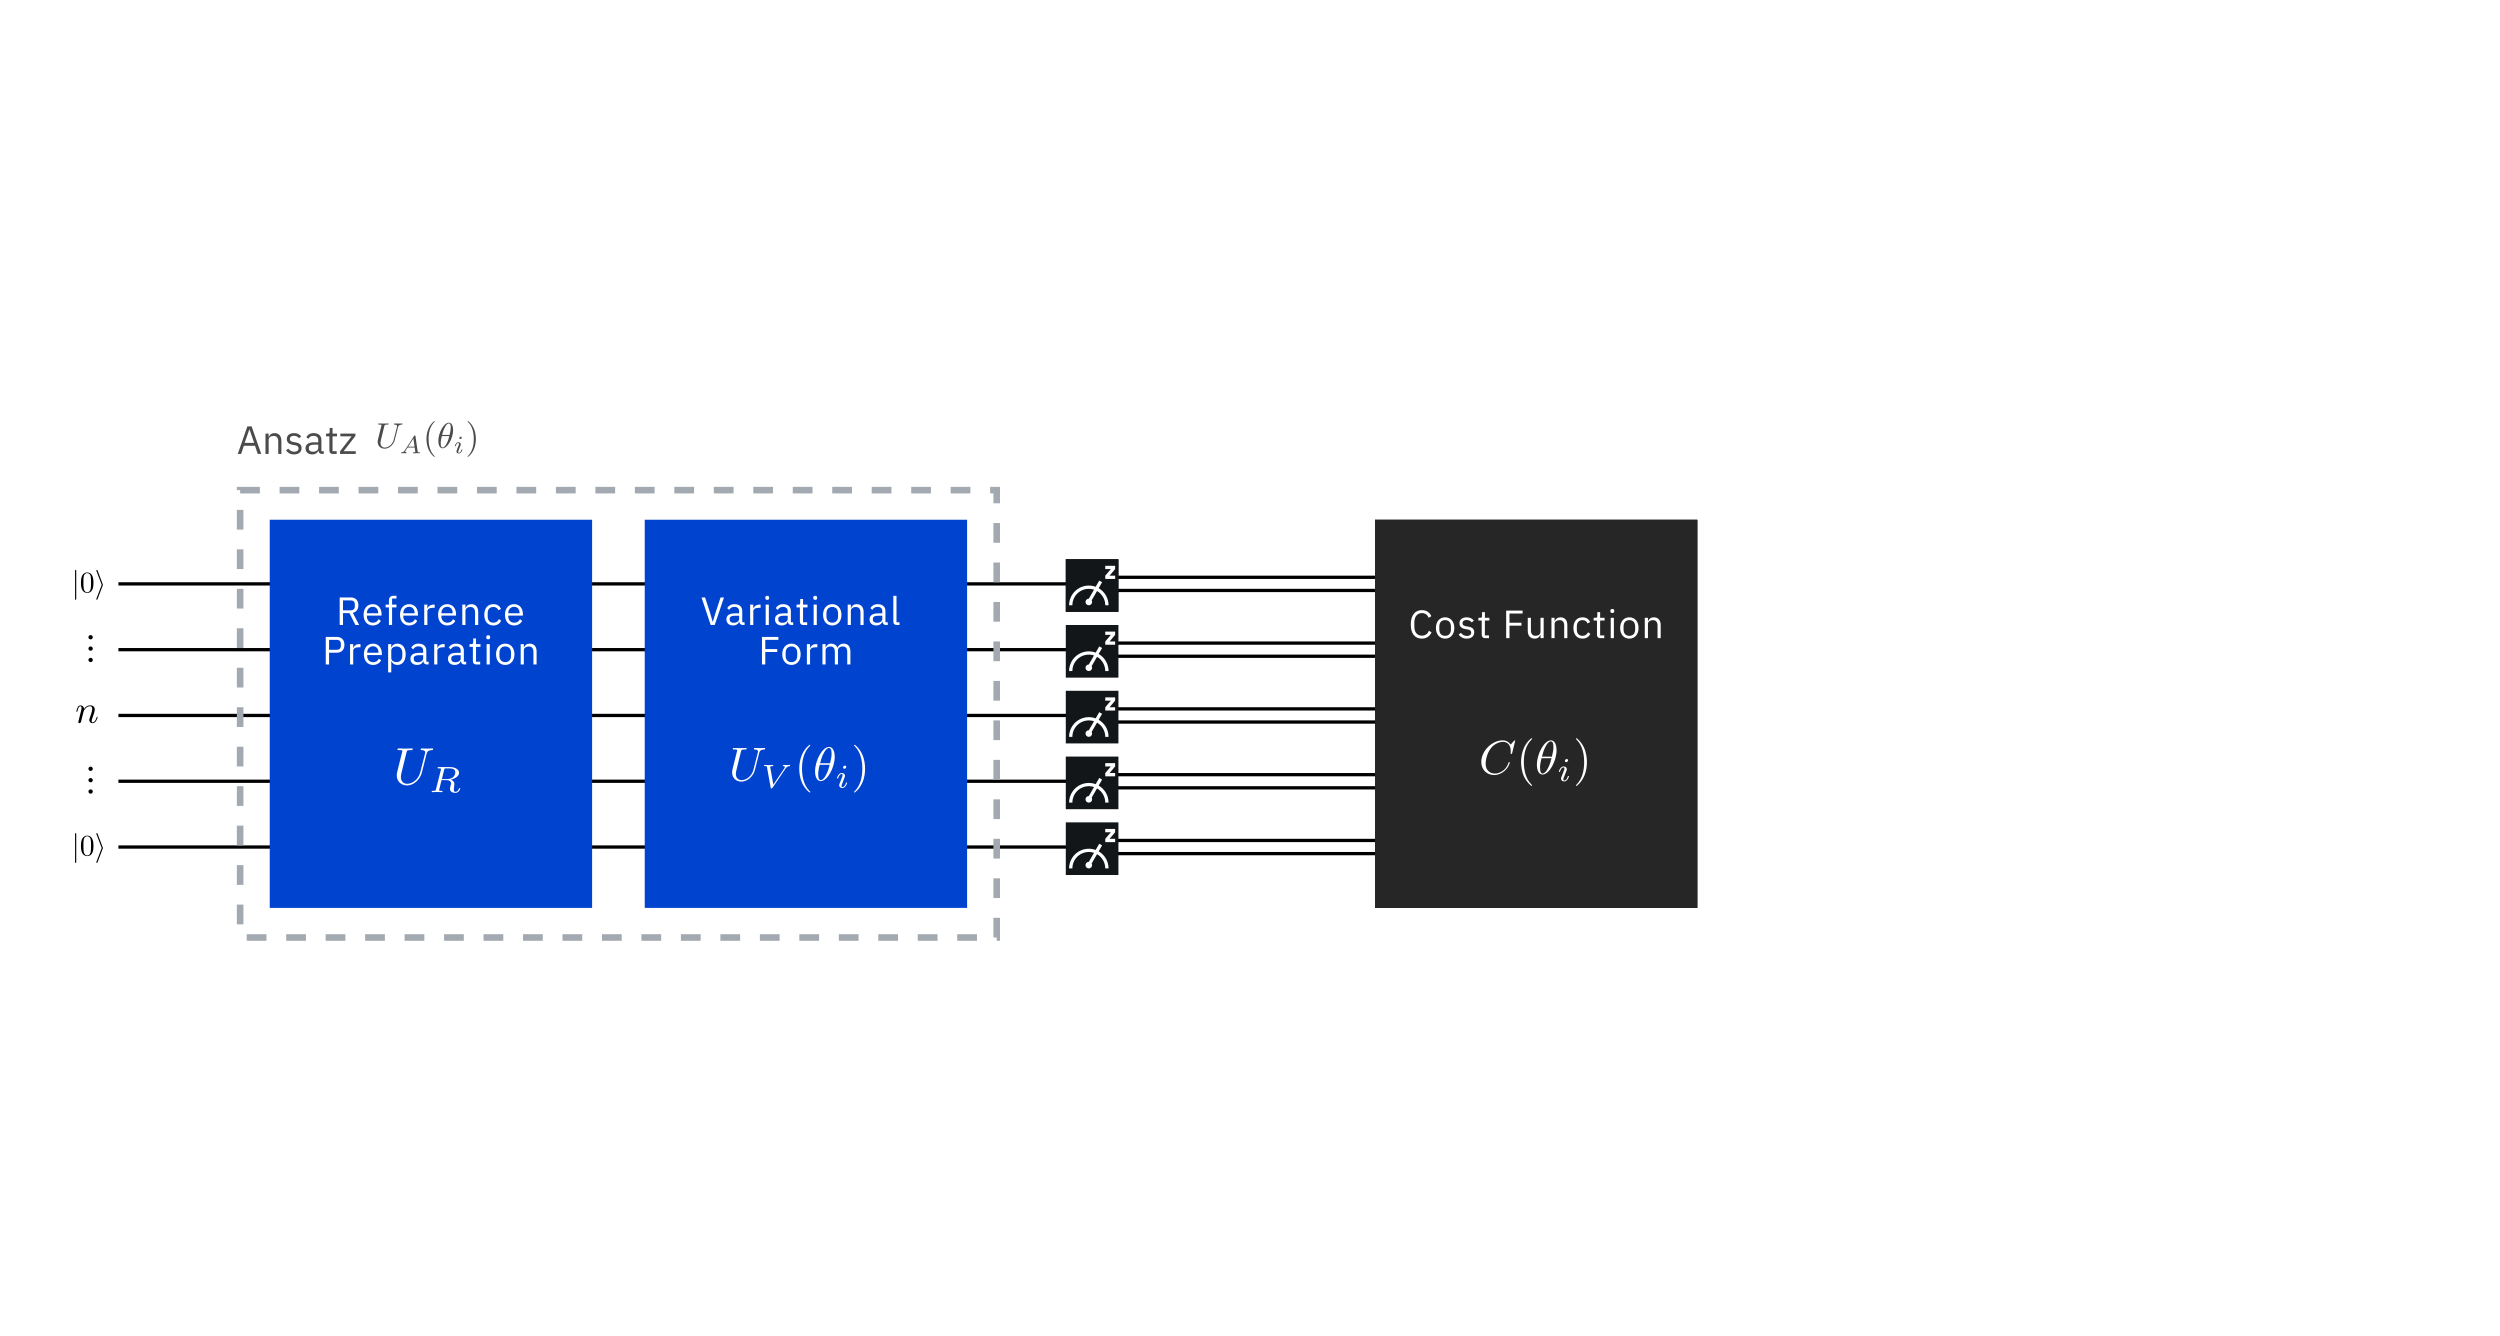 <svg width="380" height="203" viewBox="0 0 380 203" fill="none" xmlns="http://www.w3.org/2000/svg">
<rect width="380" height="203" fill="white"/>
<line x1="18" y1="88.75" x2="168" y2="88.75" stroke="black" stroke-width="0.5"/>
<line x1="18" y1="98.75" x2="168" y2="98.75" stroke="black" stroke-width="0.5"/>
<line x1="18" y1="108.75" x2="168" y2="108.75" stroke="black" stroke-width="0.5"/>
<line x1="18" y1="118.75" x2="168" y2="118.75" stroke="black" stroke-width="0.5"/>
<line x1="18" y1="128.75" x2="168" y2="128.75" stroke="black" stroke-width="0.5"/>
<line x1="169" y1="107.75" x2="215" y2="107.75" stroke="black" stroke-width="0.5"/>
<line x1="169" y1="109.75" x2="215" y2="109.75" stroke="black" stroke-width="0.5"/>
<line x1="169" y1="117.75" x2="215" y2="117.75" stroke="black" stroke-width="0.5"/>
<line x1="169" y1="119.75" x2="215" y2="119.75" stroke="black" stroke-width="0.5"/>
<line x1="169" y1="127.75" x2="215" y2="127.75" stroke="black" stroke-width="0.5"/>
<line x1="169" y1="129.75" x2="215" y2="129.75" stroke="black" stroke-width="0.5"/>
<line x1="169" y1="87.75" x2="215" y2="87.75" stroke="black" stroke-width="0.5"/>
<line x1="169" y1="89.75" x2="215" y2="89.75" stroke="black" stroke-width="0.5"/>
<line x1="169" y1="97.75" x2="215" y2="97.75" stroke="black" stroke-width="0.5"/>
<line x1="169" y1="99.75" x2="215" y2="99.75" stroke="black" stroke-width="0.5"/>
<rect x="41" y="79" width="49" height="59" fill="#0043CE"/>
<path d="M52.137 93.2H53.115L54.021 95H54.591L53.631 93.152C54.177 93.026 54.471 92.612 54.471 92C54.471 91.238 54.033 90.812 53.301 90.812H51.633V95H52.137V93.2ZM52.137 92.768V91.256H53.301C53.697 91.256 53.931 91.472 53.931 91.856V92.168C53.931 92.552 53.697 92.768 53.301 92.768H52.137ZM56.659 95.072C57.241 95.072 57.685 94.784 57.883 94.364L57.541 94.118C57.379 94.46 57.079 94.652 56.689 94.652C56.113 94.652 55.771 94.25 55.771 93.716V93.572H57.997V93.344C57.997 92.468 57.487 91.832 56.659 91.832C55.819 91.832 55.267 92.468 55.267 93.452C55.267 94.436 55.819 95.072 56.659 95.072ZM56.659 92.234C57.151 92.234 57.481 92.6 57.481 93.146V93.212H55.771V93.17C55.771 92.63 56.137 92.234 56.659 92.234ZM59.116 95H59.596V92.324H60.262V91.904H59.596V90.98H60.262V90.56H59.794C59.338 90.56 59.116 90.854 59.116 91.28V91.904H58.612V92.324H59.116V95ZM62.194 95.072C62.776 95.072 63.22 94.784 63.418 94.364L63.076 94.118C62.914 94.46 62.614 94.652 62.224 94.652C61.648 94.652 61.306 94.25 61.306 93.716V93.572H63.532V93.344C63.532 92.468 63.022 91.832 62.194 91.832C61.354 91.832 60.802 92.468 60.802 93.452C60.802 94.436 61.354 95.072 62.194 95.072ZM62.194 92.234C62.686 92.234 63.016 92.6 63.016 93.146V93.212H61.306V93.17C61.306 92.63 61.672 92.234 62.194 92.234ZM64.963 95V92.9C64.963 92.606 65.275 92.384 65.791 92.384H66.073V91.904H65.887C65.383 91.904 65.101 92.18 64.993 92.474H64.963V91.904H64.483V95H64.963ZM67.981 95.072C68.563 95.072 69.007 94.784 69.205 94.364L68.863 94.118C68.701 94.46 68.401 94.652 68.011 94.652C67.435 94.652 67.093 94.25 67.093 93.716V93.572H69.319V93.344C69.319 92.468 68.809 91.832 67.981 91.832C67.141 91.832 66.589 92.468 66.589 93.452C66.589 94.436 67.141 95.072 67.981 95.072ZM67.981 92.234C68.473 92.234 68.803 92.6 68.803 93.146V93.212H67.093V93.17C67.093 92.63 67.459 92.234 67.981 92.234ZM70.749 95V92.852C70.749 92.456 71.121 92.264 71.505 92.264C71.968 92.264 72.207 92.546 72.207 93.098V95H72.688V93.014C72.688 92.264 72.285 91.832 71.65 91.832C71.188 91.832 70.924 92.06 70.773 92.408H70.749V91.904H70.269V95H70.749ZM74.992 95.072C75.58 95.072 75.982 94.784 76.18 94.34L75.832 94.106C75.664 94.46 75.382 94.646 74.992 94.646C74.422 94.646 74.128 94.256 74.128 93.716V93.188C74.128 92.648 74.422 92.258 74.992 92.258C75.37 92.258 75.634 92.444 75.748 92.762L76.15 92.558C75.97 92.132 75.604 91.832 74.992 91.832C74.122 91.832 73.612 92.462 73.612 93.452C73.612 94.442 74.122 95.072 74.992 95.072ZM78.146 95.072C78.728 95.072 79.172 94.784 79.37 94.364L79.028 94.118C78.866 94.46 78.566 94.652 78.176 94.652C77.6 94.652 77.258 94.25 77.258 93.716V93.572H79.484V93.344C79.484 92.468 78.974 91.832 78.146 91.832C77.306 91.832 76.754 92.468 76.754 93.452C76.754 94.436 77.306 95.072 78.146 95.072ZM78.146 92.234C78.638 92.234 78.968 92.6 78.968 93.146V93.212H77.258V93.17C77.258 92.63 77.624 92.234 78.146 92.234ZM50.018 101V99.212H51.182C51.932 99.212 52.352 98.75 52.352 98.012C52.352 97.274 51.932 96.812 51.182 96.812H49.514V101H50.018ZM50.018 97.256H51.182C51.578 97.256 51.812 97.472 51.812 97.856V98.168C51.812 98.552 51.578 98.768 51.182 98.768H50.018V97.256ZM53.686 101V98.9C53.686 98.606 53.998 98.384 54.514 98.384H54.796V97.904H54.61C54.106 97.904 53.824 98.18 53.716 98.474H53.686V97.904H53.206V101H53.686ZM56.704 101.072C57.286 101.072 57.73 100.784 57.928 100.364L57.586 100.118C57.424 100.46 57.124 100.652 56.734 100.652C56.158 100.652 55.816 100.25 55.816 99.716V99.572H58.042V99.344C58.042 98.468 57.532 97.832 56.704 97.832C55.864 97.832 55.312 98.468 55.312 99.452C55.312 100.436 55.864 101.072 56.704 101.072ZM56.704 98.234C57.196 98.234 57.526 98.6 57.526 99.146V99.212H55.816V99.17C55.816 98.63 56.182 98.234 56.704 98.234ZM58.993 102.2H59.473V100.496H59.497C59.683 100.88 59.977 101.072 60.403 101.072C61.177 101.072 61.663 100.442 61.663 99.452C61.663 98.462 61.177 97.832 60.403 97.832C59.977 97.832 59.659 98.018 59.497 98.408H59.473V97.904H58.993V102.2ZM60.271 100.64C59.833 100.64 59.473 100.412 59.473 100.01V98.858C59.473 98.516 59.833 98.264 60.271 98.264C60.811 98.264 61.147 98.636 61.147 99.188V99.716C61.147 100.268 60.811 100.64 60.271 100.64ZM65.153 101V100.58H64.799V98.876C64.799 98.222 64.355 97.832 63.611 97.832C63.053 97.832 62.681 98.108 62.513 98.438L62.801 98.708C62.969 98.426 63.215 98.246 63.587 98.246C64.079 98.246 64.319 98.486 64.319 98.924V99.23H63.707C62.807 99.23 62.387 99.554 62.387 100.136C62.387 100.712 62.771 101.072 63.425 101.072C63.857 101.072 64.187 100.874 64.319 100.496H64.349C64.385 100.784 64.529 101 64.883 101H65.153ZM63.503 100.664C63.131 100.664 62.891 100.49 62.891 100.184V100.058C62.891 99.758 63.137 99.59 63.683 99.59H64.319V100.1C64.319 100.418 63.977 100.664 63.503 100.664ZM66.478 101V98.9C66.478 98.606 66.79 98.384 67.306 98.384H67.588V97.904H67.402C66.898 97.904 66.616 98.18 66.508 98.474H66.478V97.904H65.998V101H66.478ZM70.858 101V100.58H70.504V98.876C70.504 98.222 70.06 97.832 69.316 97.832C68.758 97.832 68.386 98.108 68.218 98.438L68.506 98.708C68.674 98.426 68.92 98.246 69.292 98.246C69.784 98.246 70.024 98.486 70.024 98.924V99.23H69.412C68.512 99.23 68.092 99.554 68.092 100.136C68.092 100.712 68.476 101.072 69.13 101.072C69.562 101.072 69.892 100.874 70.024 100.496H70.054C70.09 100.784 70.234 101 70.588 101H70.858ZM69.208 100.664C68.836 100.664 68.596 100.49 68.596 100.184V100.058C68.596 99.758 68.842 99.59 69.388 99.59H70.024V100.1C70.024 100.418 69.682 100.664 69.208 100.664ZM72.987 101V100.58H72.357V98.324H73.035V97.904H72.357V97.046H71.925V97.622C71.925 97.832 71.859 97.904 71.655 97.904H71.367V98.324H71.877V100.49C71.877 100.79 72.057 101 72.387 101H72.987ZM74.207 97.178C74.411 97.178 74.501 97.07 74.501 96.908V96.83C74.501 96.668 74.411 96.56 74.207 96.56C74.003 96.56 73.913 96.668 73.913 96.83V96.908C73.913 97.07 74.003 97.178 74.207 97.178ZM73.967 101H74.447V97.904H73.967V101ZM76.797 101.072C77.625 101.072 78.195 100.436 78.195 99.452C78.195 98.468 77.625 97.832 76.797 97.832C75.969 97.832 75.399 98.468 75.399 99.452C75.399 100.436 75.969 101.072 76.797 101.072ZM76.797 100.646C76.281 100.646 75.915 100.328 75.915 99.674V99.23C75.915 98.576 76.281 98.258 76.797 98.258C77.313 98.258 77.679 98.576 77.679 99.23V99.674C77.679 100.328 77.313 100.646 76.797 100.646ZM79.624 101V98.852C79.624 98.456 79.996 98.264 80.38 98.264C80.842 98.264 81.082 98.546 81.082 99.098V101H81.562V99.014C81.562 98.264 81.16 97.832 80.524 97.832C80.062 97.832 79.798 98.06 79.648 98.408H79.624V97.904H79.144V101H79.624Z" fill="white"/>
<path d="M39.708 69L38.244 64.812H37.602L36.138 69H36.648L37.068 67.764H38.76L39.18 69H39.708ZM38.634 67.32H37.188L37.896 65.28H37.926L38.634 67.32ZM40.834 69V66.852C40.834 66.456 41.206 66.264 41.59 66.264C42.052 66.264 42.292 66.546 42.292 67.098V69H42.772V67.014C42.772 66.264 42.37 65.832 41.734 65.832C41.272 65.832 41.008 66.06 40.858 66.408H40.834V65.904H40.354V69H40.834ZM44.694 69.072C45.402 69.072 45.84 68.706 45.84 68.106C45.84 67.638 45.576 67.338 44.892 67.236L44.652 67.2C44.268 67.14 44.058 67.02 44.058 66.72C44.058 66.426 44.268 66.24 44.664 66.24C45.06 66.24 45.324 66.426 45.462 66.618L45.78 66.33C45.528 66.018 45.198 65.832 44.7 65.832C44.07 65.832 43.596 66.132 43.596 66.744C43.596 67.32 44.022 67.554 44.592 67.638L44.838 67.674C45.246 67.734 45.378 67.92 45.378 68.16C45.378 68.478 45.138 68.664 44.73 68.664C44.34 68.664 44.052 68.49 43.812 68.19L43.47 68.466C43.746 68.832 44.124 69.072 44.694 69.072ZM49.208 69V68.58H48.854V66.876C48.854 66.222 48.41 65.832 47.666 65.832C47.108 65.832 46.736 66.108 46.568 66.438L46.856 66.708C47.024 66.426 47.27 66.246 47.642 66.246C48.134 66.246 48.374 66.486 48.374 66.924V67.23H47.762C46.862 67.23 46.442 67.554 46.442 68.136C46.442 68.712 46.826 69.072 47.48 69.072C47.912 69.072 48.242 68.874 48.374 68.496H48.404C48.44 68.784 48.584 69 48.938 69H49.208ZM47.558 68.664C47.186 68.664 46.946 68.49 46.946 68.184V68.058C46.946 67.758 47.192 67.59 47.738 67.59H48.374V68.1C48.374 68.418 48.032 68.664 47.558 68.664ZM51.177 69V68.58H50.547V66.324H51.225V65.904H50.547V65.046H50.115V65.622C50.115 65.832 50.049 65.904 49.845 65.904H49.557V66.324H50.067V68.49C50.067 68.79 50.247 69 50.577 69H51.177ZM54.072 69V68.58H52.23L54.024 66.264V65.904H51.738V66.324H53.442L51.684 68.598V69H54.072Z" fill="#4B4B4B"/>
<rect x="98" y="79" width="49" height="59" fill="#0043CE"/>
<path d="M108.636 95L110.046 90.812H109.524L108.828 92.924L108.354 94.496H108.324L107.862 92.924L107.172 90.812H106.632L108.024 95H108.636ZM113.176 95V94.58H112.822V92.876C112.822 92.222 112.378 91.832 111.634 91.832C111.076 91.832 110.704 92.108 110.536 92.438L110.824 92.708C110.992 92.426 111.238 92.246 111.61 92.246C112.102 92.246 112.342 92.486 112.342 92.924V93.23H111.73C110.83 93.23 110.41 93.554 110.41 94.136C110.41 94.712 110.794 95.072 111.448 95.072C111.88 95.072 112.21 94.874 112.342 94.496H112.372C112.408 94.784 112.552 95 112.906 95H113.176ZM111.526 94.664C111.154 94.664 110.914 94.49 110.914 94.184V94.058C110.914 93.758 111.16 93.59 111.706 93.59H112.342V94.1C112.342 94.418 112 94.664 111.526 94.664ZM114.501 95V92.9C114.501 92.606 114.813 92.384 115.329 92.384H115.611V91.904H115.425C114.921 91.904 114.639 92.18 114.531 92.474H114.501V91.904H114.021V95H114.501ZM116.624 91.178C116.828 91.178 116.918 91.07 116.918 90.908V90.83C116.918 90.668 116.828 90.56 116.624 90.56C116.42 90.56 116.33 90.668 116.33 90.83V90.908C116.33 91.07 116.42 91.178 116.624 91.178ZM116.384 95H116.864V91.904H116.384V95ZM120.564 95V94.58H120.21V92.876C120.21 92.222 119.766 91.832 119.022 91.832C118.464 91.832 118.092 92.108 117.924 92.438L118.212 92.708C118.38 92.426 118.626 92.246 118.998 92.246C119.49 92.246 119.73 92.486 119.73 92.924V93.23H119.118C118.218 93.23 117.798 93.554 117.798 94.136C117.798 94.712 118.182 95.072 118.836 95.072C119.268 95.072 119.598 94.874 119.73 94.496H119.76C119.796 94.784 119.94 95 120.294 95H120.564ZM118.914 94.664C118.542 94.664 118.302 94.49 118.302 94.184V94.058C118.302 93.758 118.548 93.59 119.094 93.59H119.73V94.1C119.73 94.418 119.388 94.664 118.914 94.664ZM122.693 95V94.58H122.063V92.324H122.741V91.904H122.063V91.046H121.631V91.622C121.631 91.832 121.565 91.904 121.361 91.904H121.073V92.324H121.583V94.49C121.583 94.79 121.763 95 122.093 95H122.693ZM123.913 91.178C124.117 91.178 124.207 91.07 124.207 90.908V90.83C124.207 90.668 124.117 90.56 123.913 90.56C123.709 90.56 123.619 90.668 123.619 90.83V90.908C123.619 91.07 123.709 91.178 123.913 91.178ZM123.673 95H124.153V91.904H123.673V95ZM126.503 95.072C127.331 95.072 127.901 94.436 127.901 93.452C127.901 92.468 127.331 91.832 126.503 91.832C125.675 91.832 125.105 92.468 125.105 93.452C125.105 94.436 125.675 95.072 126.503 95.072ZM126.503 94.646C125.987 94.646 125.621 94.328 125.621 93.674V93.23C125.621 92.576 125.987 92.258 126.503 92.258C127.019 92.258 127.385 92.576 127.385 93.23V93.674C127.385 94.328 127.019 94.646 126.503 94.646ZM129.33 95V92.852C129.33 92.456 129.702 92.264 130.086 92.264C130.548 92.264 130.788 92.546 130.788 93.098V95H131.268V93.014C131.268 92.264 130.866 91.832 130.23 91.832C129.768 91.832 129.504 92.06 129.354 92.408H129.33V91.904H128.85V95H129.33ZM134.941 95V94.58H134.587V92.876C134.587 92.222 134.143 91.832 133.399 91.832C132.841 91.832 132.469 92.108 132.301 92.438L132.589 92.708C132.757 92.426 133.003 92.246 133.375 92.246C133.867 92.246 134.107 92.486 134.107 92.924V93.23H133.495C132.595 93.23 132.175 93.554 132.175 94.136C132.175 94.712 132.559 95.072 133.213 95.072C133.645 95.072 133.975 94.874 134.107 94.496H134.137C134.173 94.784 134.317 95 134.671 95H134.941ZM133.291 94.664C132.919 94.664 132.679 94.49 132.679 94.184V94.058C132.679 93.758 132.925 93.59 133.471 93.59H134.107V94.1C134.107 94.418 133.765 94.664 133.291 94.664ZM136.722 95V94.58H136.266V90.56H135.786V94.502C135.786 94.79 135.966 95 136.296 95H136.722ZM116.323 101V99.104H118.141V98.66H116.323V97.256H118.315V96.812H115.819V101H116.323ZM120.3 101.072C121.128 101.072 121.698 100.436 121.698 99.452C121.698 98.468 121.128 97.832 120.3 97.832C119.472 97.832 118.902 98.468 118.902 99.452C118.902 100.436 119.472 101.072 120.3 101.072ZM120.3 100.646C119.784 100.646 119.418 100.328 119.418 99.674V99.23C119.418 98.576 119.784 98.258 120.3 98.258C120.816 98.258 121.182 98.576 121.182 99.23V99.674C121.182 100.328 120.816 100.646 120.3 100.646ZM123.128 101V98.9C123.128 98.606 123.44 98.384 123.956 98.384H124.238V97.904H124.052C123.548 97.904 123.266 98.18 123.158 98.474H123.128V97.904H122.648V101H123.128ZM125.491 101V98.852C125.491 98.456 125.851 98.264 126.229 98.264C126.685 98.264 126.895 98.546 126.895 99.098V101H127.375V98.852C127.375 98.456 127.723 98.264 128.101 98.264C128.569 98.264 128.779 98.552 128.779 99.098V101H129.259V99.014C129.259 98.264 128.881 97.832 128.251 97.832C127.723 97.832 127.423 98.126 127.309 98.462H127.297C127.129 98.018 126.757 97.832 126.349 97.832C125.869 97.832 125.653 98.09 125.515 98.408H125.491V97.904H125.011V101H125.491Z" fill="white"/>
<rect x="209" y="79" width="49" height="59" fill="#262626"/>
<rect x="209" y="79" width="49" height="59" fill="#262626"/>
<path d="M216.126 97.072C216.822 97.072 217.332 96.706 217.596 96.118L217.194 95.866C217.026 96.322 216.66 96.622 216.126 96.622C215.406 96.622 214.98 96.1 214.98 95.242V94.618C214.98 93.76 215.406 93.19 216.126 93.19C216.642 93.19 216.99 93.472 217.158 93.904L217.566 93.658C217.302 93.076 216.822 92.74 216.126 92.74C215.07 92.74 214.44 93.532 214.44 94.93C214.44 96.328 215.07 97.072 216.126 97.072ZM219.658 97.072C220.486 97.072 221.056 96.436 221.056 95.452C221.056 94.468 220.486 93.832 219.658 93.832C218.83 93.832 218.26 94.468 218.26 95.452C218.26 96.436 218.83 97.072 219.658 97.072ZM219.658 96.646C219.142 96.646 218.776 96.328 218.776 95.674V95.23C218.776 94.576 219.142 94.258 219.658 94.258C220.174 94.258 220.54 94.576 220.54 95.23V95.674C220.54 96.328 220.174 96.646 219.658 96.646ZM222.936 97.072C223.644 97.072 224.082 96.706 224.082 96.106C224.082 95.638 223.818 95.338 223.134 95.236L222.894 95.2C222.51 95.14 222.3 95.02 222.3 94.72C222.3 94.426 222.51 94.24 222.906 94.24C223.302 94.24 223.566 94.426 223.704 94.618L224.022 94.33C223.77 94.018 223.44 93.832 222.942 93.832C222.312 93.832 221.838 94.132 221.838 94.744C221.838 95.32 222.264 95.554 222.834 95.638L223.08 95.674C223.488 95.734 223.62 95.92 223.62 96.16C223.62 96.478 223.38 96.664 222.972 96.664C222.582 96.664 222.294 96.49 222.054 96.19L221.712 96.466C221.988 96.832 222.366 97.072 222.936 97.072ZM226.333 97V96.58H225.703V94.324H226.381V93.904H225.703V93.046H225.271V93.622C225.271 93.832 225.205 93.904 225.001 93.904H224.713V94.324H225.223V96.49C225.223 96.79 225.403 97 225.733 97H226.333ZM229.442 97V95.104H231.26V94.66H229.442V93.256H231.434V92.812H228.938V97H229.442ZM234.157 97H234.637V93.904H234.157V96.046C234.157 96.454 233.785 96.64 233.407 96.64C232.945 96.64 232.699 96.358 232.699 95.806V93.904H232.219V95.89C232.219 96.64 232.627 97.072 233.263 97.072C233.779 97.072 234.013 96.79 234.133 96.496H234.157V97ZM236.299 97V94.852C236.299 94.456 236.671 94.264 237.055 94.264C237.517 94.264 237.757 94.546 237.757 95.098V97H238.237V95.014C238.237 94.264 237.835 93.832 237.199 93.832C236.737 93.832 236.473 94.06 236.323 94.408H236.299V93.904H235.819V97H236.299ZM240.542 97.072C241.13 97.072 241.532 96.784 241.73 96.34L241.382 96.106C241.214 96.46 240.932 96.646 240.542 96.646C239.972 96.646 239.678 96.256 239.678 95.716V95.188C239.678 94.648 239.972 94.258 240.542 94.258C240.92 94.258 241.184 94.444 241.298 94.762L241.7 94.558C241.52 94.132 241.154 93.832 240.542 93.832C239.672 93.832 239.162 94.462 239.162 95.452C239.162 96.442 239.672 97.072 240.542 97.072ZM243.851 97V96.58H243.221V94.324H243.899V93.904H243.221V93.046H242.789V93.622C242.789 93.832 242.723 93.904 242.519 93.904H242.231V94.324H242.741V96.49C242.741 96.79 242.921 97 243.251 97H243.851ZM245.071 93.178C245.275 93.178 245.365 93.07 245.365 92.908V92.83C245.365 92.668 245.275 92.56 245.071 92.56C244.867 92.56 244.777 92.668 244.777 92.83V92.908C244.777 93.07 244.867 93.178 245.071 93.178ZM244.831 97H245.311V93.904H244.831V97ZM247.661 97.072C248.489 97.072 249.059 96.436 249.059 95.452C249.059 94.468 248.489 93.832 247.661 93.832C246.833 93.832 246.263 94.468 246.263 95.452C246.263 96.436 246.833 97.072 247.661 97.072ZM247.661 96.646C247.145 96.646 246.779 96.328 246.779 95.674V95.23C246.779 94.576 247.145 94.258 247.661 94.258C248.177 94.258 248.543 94.576 248.543 95.23V95.674C248.543 96.328 248.177 96.646 247.661 96.646ZM250.488 97V94.852C250.488 94.456 250.86 94.264 251.244 94.264C251.706 94.264 251.946 94.546 251.946 95.098V97H252.426V95.014C252.426 94.264 252.024 93.832 251.388 93.832C250.926 93.832 250.662 94.06 250.512 94.408H250.488V93.904H250.008V97H250.488Z" fill="white"/>
<g clip-path="url(#clip0_255_694)">
<path d="M230.305 112.614C230.305 112.591 230.293 112.534 230.225 112.534C230.203 112.534 230.191 112.546 230.112 112.625L229.612 113.182C229.543 113.08 229.214 112.534 228.407 112.534C226.782 112.534 225.157 114.137 225.157 115.819C225.157 117.012 226.009 117.807 227.123 117.807C227.748 117.807 228.305 117.523 228.691 117.182C229.362 116.591 229.487 115.932 229.487 115.909C229.487 115.83 229.407 115.83 229.396 115.83C229.35 115.83 229.316 115.853 229.305 115.909C229.237 116.114 229.066 116.637 228.566 117.057C228.066 117.455 227.612 117.58 227.237 117.58C226.589 117.58 225.816 117.205 225.816 116.08C225.816 115.659 225.964 114.489 226.691 113.637C227.134 113.125 227.816 112.762 228.464 112.762C229.203 112.762 229.634 113.319 229.634 114.159C229.634 114.455 229.612 114.455 229.612 114.534C229.612 114.603 229.691 114.603 229.714 114.603C229.805 114.603 229.805 114.591 229.85 114.455L230.305 112.614Z" fill="white"/>
<path d="M232.886 119.387C232.886 119.364 232.886 119.353 232.761 119.228C231.863 118.318 231.624 116.943 231.624 115.83C231.624 114.568 231.897 113.307 232.795 112.409C232.886 112.318 232.886 112.307 232.886 112.284C232.886 112.228 232.863 112.205 232.818 112.205C232.738 112.205 232.09 112.705 231.659 113.625C231.295 114.421 231.204 115.228 231.204 115.83C231.204 116.398 231.284 117.273 231.681 118.103C232.124 118.989 232.738 119.466 232.818 119.466C232.863 119.466 232.886 119.443 232.886 119.387Z" fill="white"/>
<path d="M236.598 114.023C236.598 113.546 236.473 112.534 235.734 112.534C234.723 112.534 233.609 114.58 233.609 116.239C233.609 116.921 233.814 117.728 234.473 117.728C235.496 117.728 236.598 115.648 236.598 114.023ZM234.371 115.012C234.496 114.557 234.643 113.978 234.939 113.455C235.132 113.103 235.393 112.694 235.723 112.694C236.075 112.694 236.121 113.159 236.121 113.569C236.121 113.932 236.064 114.296 235.893 115.012H234.371ZM235.825 115.25C235.746 115.58 235.598 116.194 235.314 116.716C235.064 117.216 234.791 117.569 234.473 117.569C234.234 117.569 234.087 117.353 234.087 116.682C234.087 116.375 234.132 115.955 234.314 115.25H235.825Z" fill="white"/>
<path d="M238.354 115.564C238.354 115.485 238.286 115.371 238.149 115.371C238.013 115.371 237.865 115.507 237.865 115.655C237.865 115.735 237.922 115.848 238.07 115.848C238.206 115.848 238.354 115.701 238.354 115.564ZM237.32 118.144C237.297 118.212 237.274 118.269 237.274 118.36C237.274 118.598 237.468 118.78 237.752 118.78C238.252 118.78 238.479 118.087 238.479 118.007C238.479 117.939 238.411 117.939 238.399 117.939C238.331 117.939 238.32 117.973 238.297 118.03C238.184 118.439 237.968 118.644 237.763 118.644C237.661 118.644 237.638 118.576 237.638 118.462C237.638 118.348 237.672 118.257 237.718 118.144C237.774 118.007 237.831 117.871 237.877 117.735C237.922 117.61 238.115 117.155 238.127 117.087C238.149 117.042 238.161 116.985 238.161 116.928C238.161 116.689 237.956 116.496 237.684 116.496C237.172 116.496 236.945 117.189 236.945 117.28C236.945 117.337 237.013 117.337 237.036 117.337C237.104 117.337 237.104 117.314 237.127 117.257C237.252 116.826 237.479 116.644 237.661 116.644C237.74 116.644 237.786 116.678 237.786 116.814C237.786 116.939 237.763 117.007 237.638 117.326L237.32 118.144Z" fill="white"/>
<path d="M241.212 115.83C241.212 115.273 241.133 114.398 240.735 113.568C240.303 112.682 239.678 112.205 239.61 112.205C239.565 112.205 239.531 112.239 239.531 112.284C239.531 112.307 239.531 112.318 239.667 112.455C240.383 113.171 240.792 114.318 240.792 115.83C240.792 117.08 240.531 118.353 239.633 119.262C239.531 119.353 239.531 119.364 239.531 119.387C239.531 119.432 239.565 119.466 239.61 119.466C239.678 119.466 240.337 118.966 240.758 118.046C241.133 117.25 241.212 116.443 241.212 115.83Z" fill="white"/>
</g>
<g clip-path="url(#clip1_255_694)">
<path d="M11.588 86.791C11.588 86.713 11.588 86.628 11.503 86.628C11.411 86.628 11.411 86.713 11.411 86.791V91.003C11.411 91.081 11.411 91.166 11.503 91.166C11.588 91.166 11.588 91.081 11.588 91.003V86.791Z" fill="black"/>
<path d="M14.208 88.581C14.208 88.219 14.186 87.857 14.03 87.523C13.824 87.082 13.448 87.011 13.263 87.011C12.986 87.011 12.659 87.132 12.468 87.551C12.326 87.864 12.304 88.219 12.304 88.581C12.304 88.922 12.319 89.327 12.51 89.675C12.702 90.037 13.036 90.129 13.256 90.129C13.498 90.129 13.845 90.037 14.044 89.604C14.186 89.291 14.208 88.936 14.208 88.581ZM13.256 90.03C13.079 90.03 12.809 89.916 12.73 89.483C12.681 89.213 12.681 88.794 12.681 88.524C12.681 88.233 12.681 87.935 12.716 87.693C12.802 87.153 13.142 87.111 13.256 87.111C13.405 87.111 13.704 87.196 13.789 87.644C13.838 87.899 13.838 88.24 13.838 88.524C13.838 88.865 13.838 89.171 13.789 89.462C13.718 89.895 13.462 90.03 13.256 90.03Z" fill="black"/>
<path d="M15.625 88.972C15.646 88.922 15.646 88.908 15.646 88.894C15.646 88.886 15.646 88.872 15.625 88.823L14.836 86.734C14.808 86.656 14.78 86.628 14.73 86.628C14.68 86.628 14.638 86.671 14.638 86.72C14.638 86.734 14.638 86.742 14.659 86.791L15.461 88.894L14.659 90.989C14.638 91.038 14.638 91.053 14.638 91.074C14.638 91.124 14.68 91.166 14.73 91.166C14.787 91.166 14.808 91.117 14.822 91.074L15.625 88.972Z" fill="black"/>
</g>
<g clip-path="url(#clip2_255_694)">
<path d="M11.588 126.791C11.588 126.713 11.588 126.628 11.503 126.628C11.411 126.628 11.411 126.713 11.411 126.791V131.003C11.411 131.081 11.411 131.166 11.503 131.166C11.588 131.166 11.588 131.081 11.588 131.003V126.791Z" fill="black"/>
<path d="M14.208 128.581C14.208 128.219 14.186 127.857 14.03 127.523C13.824 127.082 13.448 127.011 13.263 127.011C12.986 127.011 12.659 127.132 12.468 127.551C12.326 127.864 12.304 128.219 12.304 128.581C12.304 128.922 12.319 129.327 12.51 129.675C12.702 130.037 13.036 130.129 13.256 130.129C13.498 130.129 13.845 130.037 14.044 129.604C14.186 129.291 14.208 128.936 14.208 128.581ZM13.256 130.03C13.079 130.03 12.809 129.916 12.73 129.483C12.681 129.213 12.681 128.794 12.681 128.524C12.681 128.233 12.681 127.935 12.716 127.693C12.802 127.154 13.142 127.111 13.256 127.111C13.405 127.111 13.704 127.196 13.789 127.644C13.838 127.899 13.838 128.24 13.838 128.524C13.838 128.865 13.838 129.171 13.789 129.462C13.718 129.895 13.462 130.03 13.256 130.03Z" fill="black"/>
<path d="M15.625 128.972C15.646 128.922 15.646 128.908 15.646 128.894C15.646 128.886 15.646 128.872 15.625 128.823L14.836 126.734C14.808 126.656 14.78 126.628 14.73 126.628C14.68 126.628 14.638 126.671 14.638 126.72C14.638 126.734 14.638 126.742 14.659 126.791L15.461 128.894L14.659 130.989C14.638 131.038 14.638 131.053 14.638 131.074C14.638 131.124 14.68 131.166 14.73 131.166C14.787 131.166 14.808 131.117 14.822 131.074L15.625 128.972Z" fill="black"/>
</g>
<path d="M11.955 109.503C11.936 109.597 11.898 109.738 11.898 109.766C11.898 109.869 11.983 109.925 12.076 109.925C12.152 109.925 12.255 109.878 12.302 109.756C12.302 109.747 12.377 109.466 12.414 109.316L12.545 108.781C12.573 108.641 12.611 108.51 12.648 108.378C12.667 108.275 12.714 108.097 12.723 108.078C12.808 107.891 13.127 107.347 13.698 107.347C13.97 107.347 14.017 107.572 14.017 107.769C14.017 108.135 13.726 108.903 13.633 109.156C13.576 109.297 13.567 109.372 13.567 109.438C13.567 109.719 13.783 109.925 14.064 109.925C14.627 109.925 14.842 109.053 14.842 109.006C14.842 108.941 14.795 108.941 14.777 108.941C14.711 108.941 14.711 108.96 14.683 109.053C14.561 109.456 14.364 109.794 14.073 109.794C13.97 109.794 13.933 109.738 13.933 109.597C13.933 109.447 13.98 109.306 14.036 109.175C14.148 108.856 14.402 108.2 14.402 107.853C14.402 107.46 14.148 107.216 13.717 107.216C13.173 107.216 12.883 107.6 12.78 107.741C12.752 107.403 12.508 107.216 12.226 107.216C11.955 107.216 11.842 107.45 11.786 107.553C11.683 107.76 11.608 108.116 11.608 108.135C11.608 108.2 11.664 108.2 11.673 108.2C11.739 108.2 11.739 108.191 11.777 108.06C11.88 107.638 12.002 107.347 12.217 107.347C12.33 107.347 12.395 107.422 12.395 107.619C12.395 107.75 12.377 107.816 12.302 108.125L11.955 109.503Z" fill="black"/>
<g clip-path="url(#clip3_255_694)">
<path d="M13.772 99.986C13.596 99.986 13.44 100.133 13.44 100.308C13.44 100.494 13.596 100.64 13.772 100.64C13.957 100.64 14.104 100.494 14.104 100.308C14.104 100.133 13.957 99.986 13.772 99.986Z" fill="black"/>
<path d="M13.772 98.259C13.596 98.259 13.44 98.406 13.44 98.582C13.44 98.767 13.596 98.914 13.772 98.914C13.957 98.914 14.104 98.767 14.104 98.582C14.104 98.406 13.957 98.259 13.772 98.259Z" fill="black"/>
<path d="M13.772 96.532C13.596 96.532 13.44 96.679 13.44 96.855C13.44 97.04 13.596 97.186 13.772 97.186C13.957 97.186 14.104 97.04 14.104 96.855C14.104 96.679 13.957 96.532 13.772 96.532Z" fill="black"/>
</g>
<g clip-path="url(#clip4_255_694)">
<path d="M13.772 119.986C13.596 119.986 13.44 120.133 13.44 120.308C13.44 120.494 13.596 120.64 13.772 120.64C13.957 120.64 14.104 120.494 14.104 120.308C14.104 120.133 13.957 119.986 13.772 119.986Z" fill="black"/>
<path d="M13.772 118.259C13.596 118.259 13.44 118.406 13.44 118.582C13.44 118.767 13.596 118.914 13.772 118.914C13.957 118.914 14.104 118.767 14.104 118.582C14.104 118.406 13.957 118.259 13.772 118.259Z" fill="black"/>
<path d="M13.772 116.532C13.596 116.532 13.44 116.679 13.44 116.854C13.44 117.04 13.596 117.187 13.772 117.187C13.957 117.187 14.104 117.04 14.104 116.854C14.104 116.679 13.957 116.532 13.772 116.532Z" fill="black"/>
</g>
<g clip-path="url(#clip5_255_694)">
<path d="M60.494 64.938C60.554 64.716 60.648 64.554 61.082 64.537C61.108 64.537 61.176 64.528 61.176 64.426C61.176 64.426 61.176 64.367 61.108 64.367C60.929 64.367 60.733 64.383 60.554 64.383C60.366 64.383 60.162 64.367 59.983 64.367C59.949 64.367 59.889 64.367 59.889 64.477C59.889 64.537 59.94 64.537 59.983 64.537C60.298 64.545 60.358 64.656 60.358 64.775C60.358 64.793 60.341 64.878 60.341 64.886L59.846 66.829C59.667 67.562 59.037 68.031 58.491 68.031C58.125 68.031 57.835 67.793 57.835 67.324C57.835 67.315 57.835 67.145 57.895 66.906L58.415 64.784C58.466 64.588 58.474 64.537 58.875 64.537C59.02 64.537 59.062 64.537 59.062 64.426C59.062 64.367 59.003 64.367 58.986 64.367C58.832 64.367 58.44 64.383 58.287 64.383C58.133 64.383 57.741 64.367 57.588 64.367C57.545 64.367 57.486 64.367 57.486 64.477C57.486 64.537 57.528 64.537 57.639 64.537C57.648 64.537 57.75 64.537 57.844 64.545C57.937 64.562 57.989 64.562 57.989 64.639C57.989 64.665 57.929 64.895 57.895 65.023L57.776 65.5C57.724 65.713 57.469 66.736 57.443 66.847C57.409 66.992 57.409 67.077 57.409 67.162C57.409 67.818 57.903 68.202 58.474 68.202C59.156 68.202 59.83 67.588 60.008 66.872L60.494 64.938Z" fill="#4B4B4B"/>
<path d="M61.538 68.437C61.401 68.65 61.282 68.744 61.06 68.761C61.018 68.761 60.967 68.761 60.967 68.838C60.967 68.88 61.001 68.897 61.026 68.897C61.12 68.897 61.248 68.88 61.35 68.88C61.47 68.88 61.632 68.897 61.742 68.897C61.759 68.897 61.819 68.897 61.819 68.812C61.819 68.761 61.768 68.761 61.751 68.761C61.725 68.753 61.589 68.753 61.589 68.65C61.589 68.599 61.623 68.54 61.64 68.505L61.947 68.028H63.038L63.123 68.659C63.114 68.701 63.089 68.761 62.867 68.761C62.816 68.761 62.765 68.761 62.765 68.846C62.765 68.863 62.774 68.897 62.825 68.897C62.935 68.897 63.208 68.88 63.319 68.88C63.387 68.88 63.472 68.889 63.541 68.889C63.609 68.889 63.685 68.897 63.754 68.897C63.805 68.897 63.83 68.863 63.83 68.821C63.83 68.761 63.788 68.761 63.728 68.761C63.507 68.761 63.498 68.727 63.489 68.642L63.149 66.29C63.14 66.213 63.132 66.187 63.063 66.187C62.987 66.187 62.97 66.221 62.935 66.272L61.538 68.437ZM62.041 67.892L62.833 66.647L63.012 67.892H62.041Z" fill="#4B4B4B"/>
<path d="M66.087 69.386C66.087 69.369 66.087 69.361 65.993 69.267C65.32 68.585 65.141 67.554 65.141 66.719C65.141 65.773 65.345 64.827 66.018 64.153C66.087 64.085 66.087 64.077 66.087 64.06C66.087 64.017 66.07 64 66.035 64C65.976 64 65.49 64.375 65.166 65.065C64.893 65.662 64.825 66.267 64.825 66.719C64.825 67.145 64.885 67.801 65.183 68.423C65.516 69.088 65.976 69.446 66.035 69.446C66.07 69.446 66.087 69.429 66.087 69.386Z" fill="#4B4B4B"/>
<path d="M68.871 65.364C68.871 65.006 68.777 64.247 68.223 64.247C67.465 64.247 66.629 65.781 66.629 67.025C66.629 67.537 66.783 68.142 67.277 68.142C68.044 68.142 68.871 66.582 68.871 65.364ZM67.2 66.105C67.294 65.764 67.405 65.329 67.626 64.937C67.771 64.673 67.967 64.366 68.215 64.366C68.479 64.366 68.513 64.716 68.513 65.023C68.513 65.295 68.47 65.568 68.342 66.105H67.2ZM68.291 66.284C68.232 66.531 68.121 66.991 67.908 67.383C67.72 67.758 67.516 68.023 67.277 68.023C67.098 68.023 66.987 67.861 66.987 67.358C66.987 67.128 67.021 66.812 67.158 66.284H68.291Z" fill="#4B4B4B"/>
<path d="M70.188 66.52C70.188 66.46 70.137 66.375 70.034 66.375C69.932 66.375 69.821 66.477 69.821 66.588C69.821 66.647 69.864 66.733 69.975 66.733C70.077 66.733 70.188 66.622 70.188 66.52ZM69.412 68.454C69.395 68.505 69.378 68.548 69.378 68.616C69.378 68.795 69.523 68.932 69.736 68.932C70.111 68.932 70.281 68.412 70.281 68.352C70.281 68.301 70.23 68.301 70.222 68.301C70.171 68.301 70.162 68.326 70.145 68.369C70.06 68.676 69.898 68.829 69.745 68.829C69.668 68.829 69.651 68.778 69.651 68.693C69.651 68.608 69.676 68.54 69.71 68.454C69.753 68.352 69.796 68.25 69.83 68.147C69.864 68.054 70.009 67.713 70.017 67.662C70.034 67.628 70.043 67.585 70.043 67.542C70.043 67.363 69.889 67.219 69.685 67.219C69.301 67.219 69.131 67.738 69.131 67.807C69.131 67.849 69.182 67.849 69.199 67.849C69.25 67.849 69.25 67.832 69.267 67.79C69.361 67.466 69.531 67.329 69.668 67.329C69.728 67.329 69.762 67.355 69.762 67.457C69.762 67.551 69.745 67.602 69.651 67.841L69.412 68.454Z" fill="#4B4B4B"/>
<path d="M72.332 66.719C72.332 66.301 72.272 65.645 71.974 65.023C71.65 64.358 71.181 64 71.13 64C71.096 64 71.07 64.026 71.07 64.06C71.07 64.077 71.07 64.085 71.173 64.188C71.71 64.724 72.016 65.585 72.016 66.719C72.016 67.656 71.82 68.611 71.147 69.293C71.07 69.361 71.07 69.369 71.07 69.386C71.07 69.421 71.096 69.446 71.13 69.446C71.181 69.446 71.675 69.071 71.991 68.381C72.272 67.784 72.332 67.179 72.332 66.719Z" fill="#4B4B4B"/>
</g>
<rect x="36.5" y="74.5" width="115" height="68" stroke="#A2A9B0" stroke-dasharray="3 3"/>
<path d="M115.396 114.455C115.475 114.159 115.6 113.943 116.18 113.921C116.214 113.921 116.305 113.909 116.305 113.773C116.305 113.773 116.305 113.693 116.214 113.693C115.975 113.693 115.714 113.716 115.475 113.716C115.225 113.716 114.953 113.693 114.714 113.693C114.668 113.693 114.589 113.693 114.589 113.841C114.589 113.921 114.657 113.921 114.714 113.921C115.134 113.932 115.214 114.08 115.214 114.239C115.214 114.262 115.191 114.375 115.191 114.387L114.532 116.977C114.293 117.955 113.453 118.58 112.725 118.58C112.237 118.58 111.85 118.262 111.85 117.637C111.85 117.625 111.85 117.398 111.93 117.08L112.623 114.25C112.691 113.989 112.703 113.921 113.237 113.921C113.43 113.921 113.487 113.921 113.487 113.773C113.487 113.693 113.407 113.693 113.384 113.693C113.18 113.693 112.657 113.716 112.453 113.716C112.248 113.716 111.725 113.693 111.521 113.693C111.464 113.693 111.384 113.693 111.384 113.841C111.384 113.921 111.441 113.921 111.589 113.921C111.6 113.921 111.737 113.921 111.862 113.932C111.987 113.955 112.055 113.955 112.055 114.057C112.055 114.091 111.975 114.398 111.93 114.568L111.771 115.205C111.703 115.489 111.362 116.852 111.328 117C111.282 117.193 111.282 117.307 111.282 117.421C111.282 118.296 111.941 118.807 112.703 118.807C113.612 118.807 114.509 117.989 114.748 117.034L115.396 114.455Z" fill="white"/>
<path d="M119.367 116.871C119.549 116.598 119.719 116.473 119.992 116.451C120.049 116.451 120.105 116.451 120.105 116.348C120.105 116.326 120.094 116.269 120.037 116.269C119.912 116.269 119.753 116.292 119.628 116.292C119.469 116.292 119.253 116.269 119.105 116.269C119.06 116.269 119.003 116.292 119.003 116.382C119.003 116.451 119.071 116.451 119.094 116.451C119.253 116.462 119.299 116.53 119.299 116.598C119.299 116.678 119.264 116.723 119.208 116.803L117.549 119.257L117.083 116.667C117.071 116.621 117.071 116.61 117.071 116.587C117.071 116.451 117.355 116.451 117.389 116.451C117.48 116.451 117.549 116.451 117.549 116.348C117.549 116.337 117.537 116.269 117.458 116.269C117.31 116.269 116.958 116.292 116.81 116.292C116.685 116.292 116.367 116.269 116.242 116.269C116.196 116.269 116.139 116.292 116.139 116.382C116.139 116.451 116.208 116.451 116.264 116.451C116.549 116.451 116.56 116.485 116.583 116.621L117.139 119.701C117.151 119.803 117.162 119.837 117.253 119.837C117.355 119.837 117.378 119.803 117.435 119.723L119.367 116.871Z" fill="white"/>
<path d="M123.166 120.387C123.166 120.364 123.166 120.353 123.041 120.228C122.144 119.318 121.905 117.943 121.905 116.83C121.905 115.568 122.178 114.307 123.076 113.409C123.166 113.318 123.166 113.307 123.166 113.284C123.166 113.228 123.144 113.205 123.098 113.205C123.019 113.205 122.371 113.705 121.939 114.625C121.576 115.421 121.485 116.228 121.485 116.83C121.485 117.398 121.564 118.273 121.962 119.103C122.405 119.989 123.019 120.466 123.098 120.466C123.144 120.466 123.166 120.443 123.166 120.387Z" fill="white"/>
<path d="M126.879 115.023C126.879 114.546 126.754 113.534 126.015 113.534C125.004 113.534 123.89 115.58 123.89 117.239C123.89 117.921 124.095 118.728 124.754 118.728C125.776 118.728 126.879 116.648 126.879 115.023ZM124.651 116.012C124.776 115.557 124.924 114.978 125.22 114.455C125.413 114.103 125.674 113.694 126.004 113.694C126.356 113.694 126.401 114.159 126.401 114.569C126.401 114.932 126.345 115.296 126.174 116.012H124.651ZM126.106 116.25C126.026 116.58 125.879 117.194 125.595 117.716C125.345 118.216 125.072 118.569 124.754 118.569C124.515 118.569 124.367 118.353 124.367 117.682C124.367 117.375 124.413 116.955 124.595 116.25H126.106Z" fill="white"/>
<path d="M128.635 116.564C128.635 116.485 128.566 116.371 128.43 116.371C128.294 116.371 128.146 116.507 128.146 116.655C128.146 116.735 128.203 116.848 128.351 116.848C128.487 116.848 128.635 116.701 128.635 116.564ZM127.601 119.144C127.578 119.212 127.555 119.269 127.555 119.36C127.555 119.598 127.748 119.78 128.032 119.78C128.532 119.78 128.76 119.087 128.76 119.007C128.76 118.939 128.691 118.939 128.68 118.939C128.612 118.939 128.601 118.973 128.578 119.03C128.464 119.439 128.248 119.644 128.044 119.644C127.941 119.644 127.919 119.576 127.919 119.462C127.919 119.348 127.953 119.257 127.998 119.144C128.055 119.007 128.112 118.871 128.157 118.735C128.203 118.61 128.396 118.155 128.407 118.087C128.43 118.042 128.441 117.985 128.441 117.928C128.441 117.689 128.237 117.496 127.964 117.496C127.453 117.496 127.226 118.189 127.226 118.28C127.226 118.337 127.294 118.337 127.316 118.337C127.385 118.337 127.385 118.314 127.407 118.257C127.532 117.826 127.76 117.644 127.941 117.644C128.021 117.644 128.066 117.678 128.066 117.814C128.066 117.939 128.044 118.007 127.919 118.326L127.601 119.144Z" fill="white"/>
<path d="M131.493 116.83C131.493 116.273 131.414 115.398 131.016 114.568C130.584 113.682 129.959 113.205 129.891 113.205C129.845 113.205 129.811 113.239 129.811 113.284C129.811 113.307 129.811 113.318 129.948 113.455C130.664 114.171 131.073 115.318 131.073 116.83C131.073 118.08 130.811 119.353 129.914 120.262C129.811 120.353 129.811 120.364 129.811 120.387C129.811 120.432 129.845 120.466 129.891 120.466C129.959 120.466 130.618 119.966 131.039 119.046C131.414 118.25 131.493 117.443 131.493 116.83Z" fill="white"/>
<path d="M64.835 114.6C64.923 114.275 65.06 114.038 65.698 114.013C65.735 114.013 65.835 114 65.835 113.85C65.835 113.85 65.835 113.763 65.735 113.763C65.473 113.763 65.185 113.788 64.923 113.788C64.648 113.788 64.348 113.763 64.085 113.763C64.035 113.763 63.948 113.763 63.948 113.925C63.948 114.013 64.023 114.013 64.085 114.013C64.548 114.025 64.635 114.188 64.635 114.363C64.635 114.388 64.61 114.513 64.61 114.525L63.885 117.375C63.623 118.45 62.698 119.138 61.898 119.138C61.36 119.138 60.935 118.788 60.935 118.1C60.935 118.088 60.935 117.838 61.023 117.488L61.785 114.375C61.86 114.088 61.873 114.013 62.46 114.013C62.673 114.013 62.735 114.013 62.735 113.85C62.735 113.763 62.648 113.763 62.623 113.763C62.398 113.763 61.823 113.788 61.598 113.788C61.373 113.788 60.798 113.763 60.573 113.763C60.51 113.763 60.423 113.763 60.423 113.925C60.423 114.013 60.485 114.013 60.648 114.013C60.66 114.013 60.81 114.013 60.948 114.025C61.085 114.05 61.16 114.05 61.16 114.163C61.16 114.2 61.073 114.538 61.023 114.725L60.848 115.425C60.773 115.738 60.398 117.238 60.36 117.4C60.31 117.613 60.31 117.738 60.31 117.863C60.31 118.825 61.035 119.388 61.873 119.388C62.873 119.388 63.86 118.488 64.123 117.438L64.835 114.6Z" fill="white"/>
<path d="M67.516 116.995C67.553 116.833 67.566 116.82 67.691 116.795H68.053C68.566 116.795 69.203 116.795 69.203 117.37C69.203 117.608 69.103 117.958 68.841 118.158C68.616 118.333 68.266 118.42 67.878 118.42H67.166L67.516 116.995ZM68.528 118.508C69.191 118.358 69.778 117.958 69.778 117.458C69.778 116.983 69.216 116.595 68.403 116.595H66.691C66.591 116.595 66.516 116.595 66.516 116.72C66.516 116.795 66.578 116.795 66.691 116.795C66.703 116.795 66.803 116.795 66.903 116.808C67.028 116.82 67.028 116.833 67.028 116.895C67.028 116.895 67.028 116.933 67.016 117.008L66.266 119.97C66.228 120.158 66.216 120.208 65.778 120.208C65.678 120.208 65.616 120.208 65.616 120.32C65.616 120.383 65.653 120.408 65.703 120.408C65.803 120.408 65.941 120.395 66.041 120.395C66.153 120.395 66.316 120.383 66.416 120.383C66.528 120.383 66.653 120.395 66.766 120.395C66.891 120.395 67.028 120.408 67.141 120.408C67.178 120.408 67.266 120.408 67.266 120.295C67.266 120.208 67.203 120.208 67.078 120.208C66.991 120.208 66.966 120.208 66.866 120.195C66.741 120.183 66.741 120.17 66.741 120.108C66.741 120.108 66.741 120.07 66.766 119.995L67.116 118.583H67.878C68.353 118.583 68.566 118.82 68.566 119.083C68.566 119.158 68.516 119.345 68.478 119.47C68.416 119.733 68.391 119.808 68.391 119.908C68.391 120.345 68.803 120.52 69.216 120.52C69.728 120.52 69.953 119.97 69.953 119.87C69.953 119.858 69.941 119.795 69.853 119.795C69.778 119.795 69.766 119.833 69.753 119.895C69.678 120.133 69.466 120.358 69.241 120.358C69.091 120.358 68.978 120.308 68.978 119.995C68.978 119.858 69.016 119.57 69.041 119.42C69.066 119.27 69.066 119.22 69.066 119.158C69.066 119.095 69.066 118.908 68.903 118.745C68.803 118.633 68.653 118.558 68.528 118.508Z" fill="white"/>
<rect x="162" y="85" width="8" height="8" fill="#121619"/>
<path d="M169.5 86H168V86.5H168.845L168 87.5V88H169.5V87.5H168.655L169.5 86.5V86Z" fill="white"/>
<path d="M167 89.405L167.52 88.5L167.088 88.25L166.543 89.192C165.623 88.852 164.594 88.982 163.789 89.541C162.983 90.101 162.502 91.019 162.5 92H163C163.001 91.197 163.387 90.443 164.039 89.973C164.69 89.504 165.528 89.376 166.29 89.63L165.5 91C165.274 91 165.075 91.152 165.017 91.37C164.958 91.589 165.053 91.82 165.249 91.933C165.445 92.046 165.693 92.014 165.853 91.854C166.013 91.694 166.046 91.446 165.932 91.25L166.75 89.838C167.523 90.284 167.999 91.108 168 92H168.5C168.499 90.929 167.927 89.94 167 89.405Z" fill="white"/>
<rect x="162" y="95" width="8" height="8" fill="#121619"/>
<path d="M169.5 96H168V96.5H168.845L168 97.5V98H169.5V97.5H168.655L169.5 96.5V96Z" fill="white"/>
<path d="M167 99.405L167.52 98.5L167.088 98.25L166.543 99.192C165.623 98.852 164.594 98.982 163.789 99.541C162.983 100.101 162.502 101.019 162.5 102H163C163.001 101.197 163.387 100.443 164.039 99.973C164.69 99.504 165.528 99.376 166.29 99.63L165.5 101C165.274 101 165.075 101.152 165.017 101.37C164.958 101.589 165.053 101.82 165.249 101.933C165.445 102.046 165.693 102.014 165.853 101.854C166.013 101.694 166.046 101.446 165.932 101.25L166.75 99.838C167.523 100.284 167.999 101.108 168 102H168.5C168.499 100.929 167.927 99.94 167 99.405Z" fill="white"/>
<rect x="162" y="85" width="8" height="8" fill="#121619"/>
<path d="M169.5 86H168V86.5H168.845L168 87.5V88H169.5V87.5H168.655L169.5 86.5V86Z" fill="white"/>
<path d="M167 89.405L167.52 88.5L167.088 88.25L166.543 89.192C165.623 88.852 164.594 88.982 163.789 89.541C162.983 90.101 162.502 91.019 162.5 92H163C163.001 91.197 163.387 90.443 164.039 89.973C164.69 89.504 165.528 89.376 166.29 89.63L165.5 91C165.274 91 165.075 91.152 165.017 91.37C164.958 91.589 165.053 91.82 165.249 91.933C165.445 92.046 165.693 92.014 165.853 91.854C166.013 91.694 166.046 91.446 165.932 91.25L166.75 89.838C167.523 90.284 167.999 91.108 168 92H168.5C168.499 90.929 167.927 89.94 167 89.405Z" fill="white"/>
<rect x="162" y="105" width="8" height="8" fill="#121619"/>
<path d="M169.5 106H168V106.5H168.845L168 107.5V108H169.5V107.5H168.655L169.5 106.5V106Z" fill="white"/>
<path d="M167 109.405L167.52 108.5L167.088 108.25L166.543 109.192C165.623 108.852 164.594 108.982 163.789 109.541C162.983 110.101 162.502 111.019 162.5 112H163C163.001 111.197 163.387 110.443 164.039 109.973C164.69 109.504 165.528 109.376 166.29 109.63L165.5 111C165.274 111 165.075 111.152 165.017 111.37C164.958 111.589 165.053 111.82 165.249 111.933C165.445 112.046 165.693 112.014 165.853 111.854C166.013 111.694 166.046 111.446 165.932 111.25L166.75 109.837C167.523 110.284 167.999 111.108 168 112H168.5C168.499 110.929 167.927 109.94 167 109.405Z" fill="white"/>
<rect x="162" y="115" width="8" height="8" fill="#121619"/>
<path d="M169.5 116H168V116.5H168.845L168 117.5V118H169.5V117.5H168.655L169.5 116.5V116Z" fill="white"/>
<path d="M167 119.405L167.52 118.5L167.088 118.25L166.543 119.192C165.623 118.852 164.594 118.982 163.789 119.541C162.983 120.101 162.502 121.019 162.5 122H163C163.001 121.197 163.387 120.443 164.039 119.973C164.69 119.504 165.528 119.376 166.29 119.63L165.5 121C165.274 121 165.075 121.152 165.017 121.37C164.958 121.589 165.053 121.82 165.249 121.933C165.445 122.046 165.693 122.014 165.853 121.854C166.013 121.694 166.046 121.446 165.932 121.25L166.75 119.837C167.523 120.284 167.999 121.108 168 122H168.5C168.499 120.929 167.927 119.94 167 119.405Z" fill="white"/>
<rect x="162" y="125" width="8" height="8" fill="#121619"/>
<path d="M169.5 126H168V126.5H168.845L168 127.5V128H169.5V127.5H168.655L169.5 126.5V126Z" fill="white"/>
<path d="M167 129.405L167.52 128.5L167.088 128.25L166.543 129.192C165.623 128.852 164.594 128.982 163.789 129.541C162.983 130.101 162.502 131.019 162.5 132H163C163.001 131.197 163.387 130.443 164.039 129.973C164.69 129.504 165.528 129.376 166.29 129.63L165.5 131C165.274 131 165.075 131.152 165.017 131.37C164.958 131.589 165.053 131.82 165.249 131.933C165.445 132.046 165.693 132.014 165.853 131.854C166.013 131.694 166.046 131.446 165.932 131.25L166.75 129.837C167.523 130.284 167.999 131.108 168 132H168.5C168.499 130.929 167.927 129.94 167 129.405Z" fill="white"/>
<defs>
<clipPath id="clip0_255_694">
<rect width="16.727" height="8" fill="white" transform="translate(225 112)"/>
</clipPath>
<clipPath id="clip1_255_694">
<rect width="5" height="5" fill="white" transform="translate(11 86.5)"/>
</clipPath>
<clipPath id="clip2_255_694">
<rect width="5" height="5" fill="white" transform="translate(11 126.5)"/>
</clipPath>
<clipPath id="clip3_255_694">
<rect width="5" height="1.25" fill="white" transform="matrix(0 -1 1 0 13 101)"/>
</clipPath>
<clipPath id="clip4_255_694">
<rect width="5" height="1.25" fill="white" transform="matrix(0 -1 1 0 13 121)"/>
</clipPath>
<clipPath id="clip5_255_694">
<rect width="15.273" height="6" fill="white" transform="translate(57 64)"/>
</clipPath>
</defs>
</svg>
